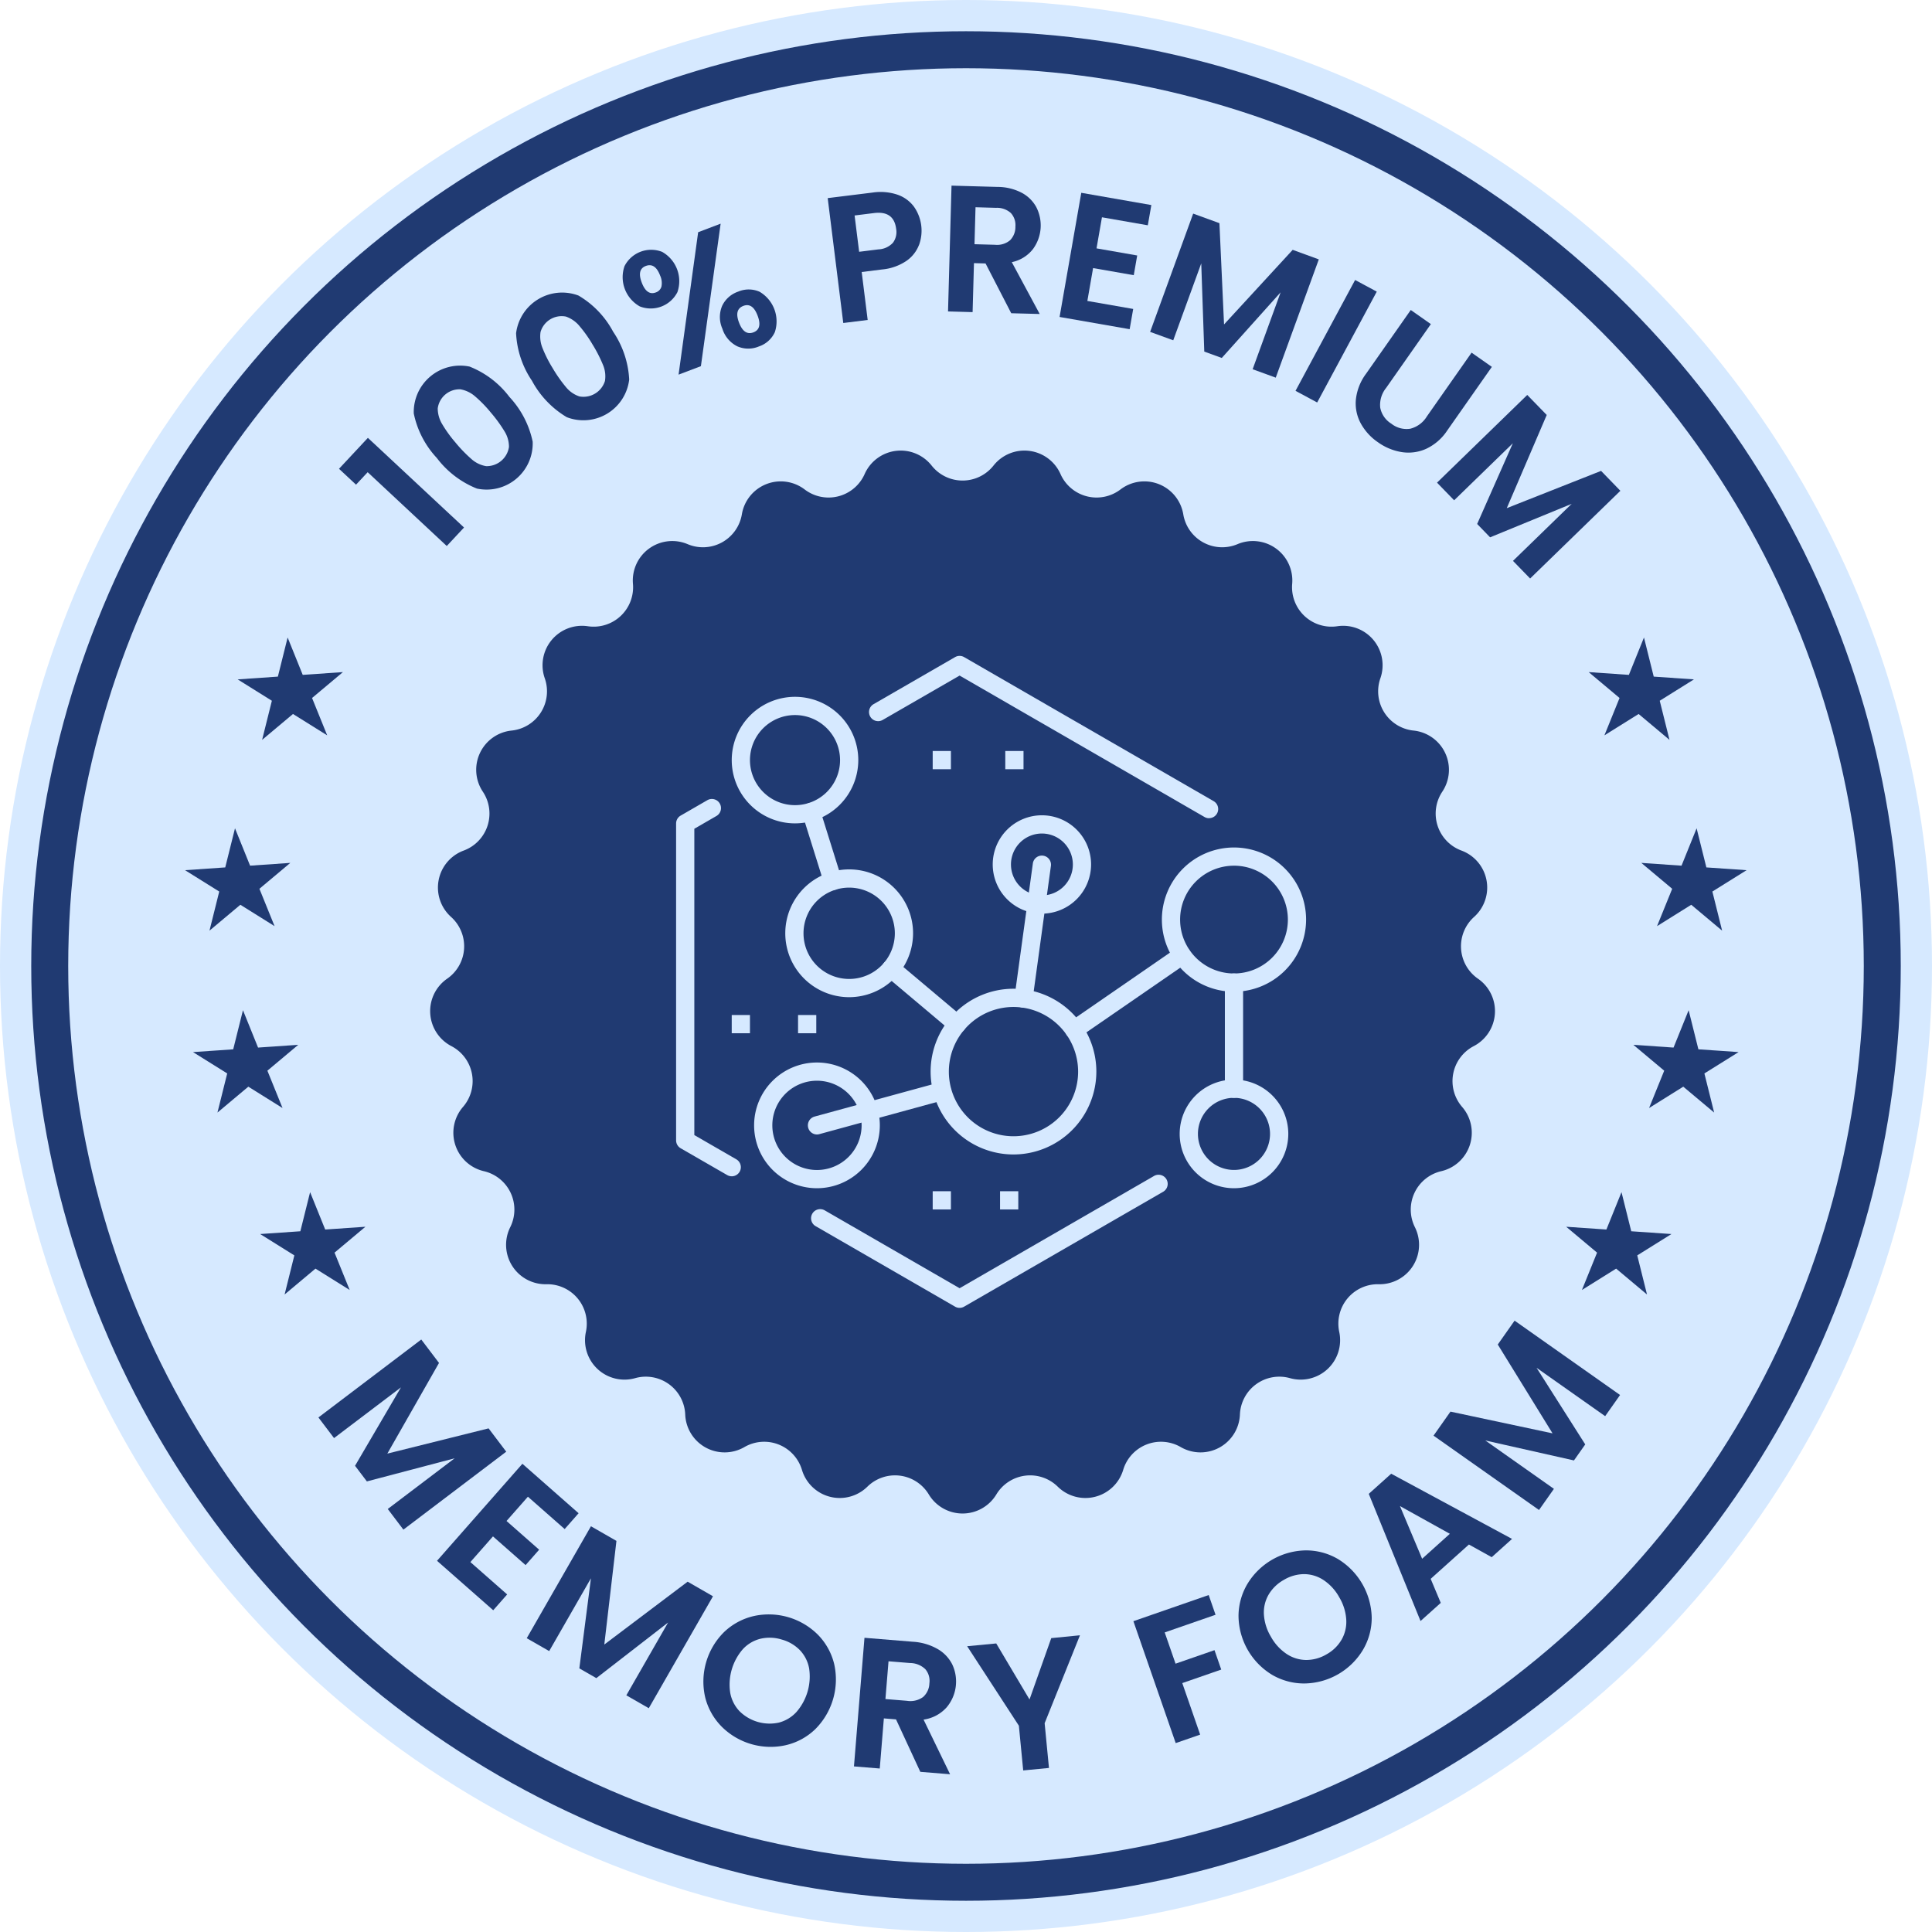 <svg xmlns="http://www.w3.org/2000/svg" width="209" height="209" viewBox="0 0 209 209"><g transform="translate(-1238.154 -479.252)"><circle cx="104.5" cy="104.5" r="104.5" transform="translate(1238.154 479.252)" fill="#d6e9ff"/><circle cx="99.121" cy="99.121" r="99.121" transform="translate(1243.533 484.631)" fill="none" stroke="#203a72" stroke-miterlimit="10" stroke-width="4"/><path d="M1276.667,531.683l-1.84-1.717,3.124-3.348,10.4,9.7-1.867,2-8.556-7.983Z" fill="#203a72"/><path d="M1282.915,523.981a5.021,5.021,0,0,1,6.036-5.073,10.01,10.01,0,0,1,4.31,3.282,10.139,10.139,0,0,1,2.517,4.84,4.99,4.99,0,0,1-6.035,5.074,10.147,10.147,0,0,1-4.336-3.312A10.008,10.008,0,0,1,1282.915,523.981Zm6.638-1.846a3.305,3.305,0,0,0-1.588-.768,2.376,2.376,0,0,0-2.458,2.067,3.316,3.316,0,0,0,.482,1.7,13.756,13.756,0,0,0,1.425,1.975,15.141,15.141,0,0,0,1.731,1.794,3.156,3.156,0,0,0,1.594.775,2.43,2.43,0,0,0,2.474-2.078,3.163,3.163,0,0,0-.49-1.7,15.217,15.217,0,0,0-1.469-2.014A13.742,13.742,0,0,0,1289.553,522.135Z" fill="#203a72"/><path d="M1293.983,515.3a5.022,5.022,0,0,1,6.75-4.076,9.98,9.98,0,0,1,3.749,3.911,10.143,10.143,0,0,1,1.737,5.172,4.99,4.99,0,0,1-6.75,4.076,10.168,10.168,0,0,1-3.77-3.945A10.014,10.014,0,0,1,1293.983,515.3Zm6.845-.795a3.318,3.318,0,0,0-1.449-1.005,2.378,2.378,0,0,0-2.749,1.66,3.3,3.3,0,0,0,.214,1.75,13.632,13.632,0,0,0,1.1,2.173,15.221,15.221,0,0,0,1.431,2.04,3.159,3.159,0,0,0,1.456,1.013,2.431,2.431,0,0,0,2.765-1.669,3.157,3.157,0,0,0-.219-1.76,15.128,15.128,0,0,0-1.14-2.217A13.681,13.681,0,0,0,1300.828,514.508Z" fill="#203a72"/><path d="M1305.713,508.041a3.239,3.239,0,0,1,4.068-1.543,3.635,3.635,0,0,1,1.654,4.358,3.24,3.24,0,0,1-4.069,1.543,3.631,3.631,0,0,1-1.653-4.358Zm1.863,1.776q.544,1.44,1.524,1.07a.937.937,0,0,0,.61-.639,1.928,1.928,0,0,0-.145-1.185q-.54-1.423-1.552-1.039Q1307.035,508.395,1307.576,509.817Zm8.535-6.369-2.135,15.415-2.416.916,2.119-15.407Zm.158,8.9a2.977,2.977,0,0,1,1.739-1.548,2.908,2.908,0,0,1,2.311.011,3.713,3.713,0,0,1,1.657,4.367,2.9,2.9,0,0,1-1.718,1.549,2.949,2.949,0,0,1-2.34-.009,3.163,3.163,0,0,1-1.613-1.892A3.113,3.113,0,0,1,1316.269,512.35Zm1.831,1.8q.546,1.44,1.558,1.057,1-.378.448-1.818-.54-1.422-1.534-1.045Q1317.559,512.725,1318.1,514.147Z" fill="#203a72"/><path d="M1337.564,505.763a3.718,3.718,0,0,1-1.373,1.723,5.588,5.588,0,0,1-2.614.916l-2.207.276.648,5.187-2.64.329-1.685-13.51,4.847-.6a5.756,5.756,0,0,1,2.669.218,3.738,3.738,0,0,1,1.8,1.288,4.5,4.5,0,0,1,.558,4.177Zm-2.816-.248a1.936,1.936,0,0,0,.349-1.508q-.246-1.975-2.4-1.706l-2.095.261.492,3.928,2.092-.261A2.264,2.264,0,0,0,1334.748,505.515Z" fill="#203a72"/><path d="M1347.548,513.137l-2.778-5.385-1.254-.035-.148,5.3-2.658-.075.378-13.609,4.976.139a5.688,5.688,0,0,1,2.606.628,3.827,3.827,0,0,1,1.582,1.547,4.33,4.33,0,0,1-.344,4.537,3.9,3.9,0,0,1-2.3,1.428l3.02,5.607Zm-3.975-7.467,2.222.061a2.177,2.177,0,0,0,1.629-.491,2.033,2.033,0,0,0,.574-1.476,1.929,1.929,0,0,0-.492-1.467,2.231,2.231,0,0,0-1.6-.562l-2.222-.062Z" fill="#203a72"/><path d="M1357.361,502.758l-.587,3.362,4.4.769-.372,2.132-4.4-.769-.62,3.556,4.959.866-.383,2.19-7.58-1.324,2.347-13.431,7.58,1.325-.383,2.19Z" fill="#203a72"/><path d="M1380.82,507.312l-4.658,12.793-2.5-.91,3.028-8.32-6.366,7.1-1.893-.689-.328-9.543-3.03,8.321-2.5-.909,4.656-12.794,2.84,1.033.5,10.956,7.426-8.07Z" fill="#203a72"/><path d="M1387.09,510.8l-6.446,11.992-2.343-1.26,6.446-11.992Z" fill="#203a72"/><path d="M1392.942,514.313l-4.838,6.9a2.924,2.924,0,0,0-.64,2.137,2.61,2.61,0,0,0,1.2,1.733,2.638,2.638,0,0,0,2.055.546,2.936,2.936,0,0,0,1.79-1.328l4.838-6.9,2.193,1.538-4.827,6.883a5.543,5.543,0,0,1-2.284,1.984,4.682,4.682,0,0,1-2.638.353,6.069,6.069,0,0,1-2.58-1.071,5.9,5.9,0,0,1-1.854-2.038,4.522,4.522,0,0,1-.527-2.574,5.687,5.687,0,0,1,1.111-2.807l4.827-6.883Z" fill="#203a72"/><path d="M1413.443,532.345l-9.763,9.489-1.854-1.907,6.351-6.172-8.827,3.624-1.4-1.444,3.861-8.734-6.351,6.172-1.852-1.908,9.761-9.488,2.107,2.166-4.322,10.081,10.2-4.032Z" fill="#203a72"/><path d="M1292.918,636.292l-11.126,8.432-1.691-2.233,7.236-5.483-9.495,2.5-1.28-1.69,4.965-8.48-7.237,5.483-1.69-2.231,11.126-8.432,1.92,2.534-5.591,9.809,10.954-2.731Z" fill="#203a72"/><path d="M1295.262,641.163l-2.312,2.627,3.528,3.106-1.466,1.666-3.529-3.105-2.444,2.777,3.979,3.5-1.507,1.712-6.08-5.35,9.235-10.495,6.081,5.35-1.507,1.712Z" fill="#203a72"/><path d="M1315.283,651.933l-6.944,12.11-2.43-1.394,4.518-7.876-7.762,6.016-1.839-1.055,1.256-9.747-4.518,7.876-2.428-1.392,6.945-12.11,2.758,1.582-1.313,11.213,9.016-6.8Z" fill="#203a72"/><path d="M1316.225,666.037a6.871,6.871,0,0,1-1.786-3.175,7.537,7.537,0,0,1,2.055-7.067,6.876,6.876,0,0,1,3.209-1.723,7.523,7.523,0,0,1,6.923,2.013,6.825,6.825,0,0,1,1.766,3.169,7.6,7.6,0,0,1-2.055,7.067,6.785,6.785,0,0,1-3.2,1.726,7.5,7.5,0,0,1-6.913-2.01Zm6.188-.439a3.915,3.915,0,0,0,1.9-1.147,5.856,5.856,0,0,0,1.371-4.715,3.863,3.863,0,0,0-.992-1.965,4.324,4.324,0,0,0-1.975-1.157,4.385,4.385,0,0,0-2.3-.085,3.842,3.842,0,0,0-1.9,1.124,5.842,5.842,0,0,0-1.37,4.715,3.868,3.868,0,0,0,.995,1.986,4.63,4.63,0,0,0,4.272,1.244Z" fill="#203a72"/><path d="M1337.711,670.925l-2.627-5.673-1.316-.107-.443,5.421-2.791-.227,1.137-13.914,5.223.427a6.1,6.1,0,0,1,2.7.793,3.982,3.982,0,0,1,1.579,1.673,4.34,4.34,0,0,1-.609,4.626,4.1,4.1,0,0,1-2.5,1.331l2.869,5.913Zm-3.773-7.873,2.333.19a2.337,2.337,0,0,0,1.74-.41,2.048,2.048,0,0,0,.682-1.479,1.952,1.952,0,0,0-.437-1.531,2.4,2.4,0,0,0-1.652-.666l-2.332-.19Z" fill="#203a72"/><path d="M1354.982,656.154l-3.821,9.513.468,4.838-2.787.269-.468-4.837-5.595-8.6,3.146-.3,3.6,6.062,2.352-6.638Z" fill="#203a72"/><path d="M1368.908,651.8l.741,2.135-5.5,1.908,1.174,3.382,4.213-1.462.729,2.1-4.214,1.462,1.934,5.574-2.645.918-4.577-13.188Z" fill="#203a72"/><path d="M1379.319,661.366a6.86,6.86,0,0,1-3.524-.919,7.529,7.529,0,0,1-3.661-6.384,6.863,6.863,0,0,1,.986-3.505,7.523,7.523,0,0,1,6.255-3.587,6.813,6.813,0,0,1,3.507.928,7.606,7.606,0,0,1,3.661,6.384,6.789,6.789,0,0,1-.979,3.5,7.5,7.5,0,0,1-6.245,3.582Zm3.979-4.761a3.9,3.9,0,0,0,.49-2.16,5.347,5.347,0,0,0-.755-2.4,5.281,5.281,0,0,0-1.687-1.856,3.845,3.845,0,0,0-2.1-.651,4.32,4.32,0,0,0-2.2.618,4.39,4.39,0,0,0-1.656,1.6,3.843,3.843,0,0,0-.509,2.147,5.276,5.276,0,0,0,.751,2.394,5.334,5.334,0,0,0,1.692,1.866,3.878,3.878,0,0,0,2.121.662,4.317,4.317,0,0,0,2.218-.615A4.248,4.248,0,0,0,1383.3,656.6Z" fill="#203a72"/><path d="M1397.059,646.335l-4.138,3.713,1.092,2.6-2.189,1.962-5.6-13.756,2.426-2.178,13.074,7.052-2.2,1.977Zm-2.062-1.16-5.4-3,2.4,5.7Z" fill="#203a72"/><path d="M1402,622.117l11.41,8.044-1.613,2.288-7.421-5.231,5.266,8.288-1.221,1.733-9.588-2.159,7.421,5.233-1.613,2.288-11.411-8.043,1.833-2.6,11.042,2.352-5.925-9.61Z" fill="#203a72"/><path d="M1345.628,529.619h0a4.266,4.266,0,0,1,7.25.916h0a4.266,4.266,0,0,0,6.487,1.666h0a4.266,4.266,0,0,1,6.794,2.69h0a4.266,4.266,0,0,0,5.869,3.226h0a4.267,4.267,0,0,1,5.912,4.295h0a4.267,4.267,0,0,0,4.882,4.585h0a4.267,4.267,0,0,1,4.658,5.631h0a4.267,4.267,0,0,0,3.589,5.655h0a4.266,4.266,0,0,1,3.111,6.611h0a4.267,4.267,0,0,0,2.07,6.37h0a4.267,4.267,0,0,1,1.369,7.178h0a4.266,4.266,0,0,0,.42,6.684h0a4.266,4.266,0,0,1-.458,7.293h0a4.266,4.266,0,0,0-1.255,6.579h0a4.267,4.267,0,0,1-2.258,6.95h0a4.266,4.266,0,0,0-2.852,6.06h0a4.267,4.267,0,0,1-3.916,6.17h0a4.266,4.266,0,0,0-4.269,5.16h0a4.267,4.267,0,0,1-5.327,5h0a4.266,4.266,0,0,0-5.418,3.936h0a4.267,4.267,0,0,1-6.4,3.521h0a4.266,4.266,0,0,0-6.227,2.465h0a4.267,4.267,0,0,1-7.078,1.818h0a4.266,4.266,0,0,0-6.644.839h0a4.267,4.267,0,0,1-7.308,0h0a4.265,4.265,0,0,0-6.644-.839h0a4.267,4.267,0,0,1-7.078-1.818h0a4.266,4.266,0,0,0-6.227-2.465h0a4.267,4.267,0,0,1-6.4-3.521h0a4.266,4.266,0,0,0-5.418-3.936h0a4.267,4.267,0,0,1-5.327-5h0a4.266,4.266,0,0,0-4.269-5.16h0a4.267,4.267,0,0,1-3.916-6.17h0a4.266,4.266,0,0,0-2.851-6.06h0a4.267,4.267,0,0,1-2.259-6.95h0a4.266,4.266,0,0,0-1.255-6.579h0a4.266,4.266,0,0,1-.458-7.293h0a4.266,4.266,0,0,0,.42-6.684h0a4.267,4.267,0,0,1,1.369-7.178h0a4.267,4.267,0,0,0,2.07-6.37h0a4.266,4.266,0,0,1,3.111-6.611h0a4.266,4.266,0,0,0,3.589-5.655h0a4.267,4.267,0,0,1,4.658-5.631h0a4.266,4.266,0,0,0,4.882-4.585h0a4.267,4.267,0,0,1,5.912-4.295h0a4.266,4.266,0,0,0,5.869-3.226h0a4.266,4.266,0,0,1,6.794-2.69h0a4.267,4.267,0,0,0,6.488-1.666h0a4.265,4.265,0,0,1,7.249-.916h0A4.267,4.267,0,0,0,1345.628,529.619Z" fill="#203a72"/><path d="M1324.157,568.323a6.845,6.845,0,1,1,6.845-6.844A6.852,6.852,0,0,1,1324.157,568.323Zm0-11.717a4.873,4.873,0,1,0,4.873,4.873A4.878,4.878,0,0,0,1324.157,556.606Z" fill="#d6e9ff"/><path d="M1330.016,587.125a6.912,6.912,0,1,1,6.912-6.912A6.92,6.92,0,0,1,1330.016,587.125Zm0-11.852a4.94,4.94,0,1,0,4.94,4.94A4.945,4.945,0,0,0,1330.016,575.273Z" fill="#d6e9ff"/><path d="M1347.792,604.14a8.964,8.964,0,1,1,8.963-8.964A8.973,8.973,0,0,1,1347.792,604.14Zm0-15.955a6.992,6.992,0,1,0,6.991,6.991A7,7,0,0,0,1347.792,588.185Z" fill="#d6e9ff"/><path d="M1371.644,586.532a7.8,7.8,0,1,1,7.8-7.8A7.81,7.81,0,0,1,1371.644,586.532Zm0-13.63a5.829,5.829,0,1,0,5.83,5.83A5.836,5.836,0,0,0,1371.644,572.9Z" fill="#d6e9ff"/><path d="M1371.644,607.792a5.875,5.875,0,1,1,5.875-5.875A5.882,5.882,0,0,1,1371.644,607.792Zm0-9.778a3.9,3.9,0,1,0,3.9,3.9A3.908,3.908,0,0,0,1371.644,598.014Z" fill="#d6e9ff"/><path d="M1354.359,591.635a.986.986,0,0,1-.56-1.8l11.676-8.049a.986.986,0,0,1,1.119,1.623l-11.677,8.05A.975.975,0,0,1,1354.359,591.635Z" fill="#d6e9ff"/><path d="M1341.69,591.026a.98.98,0,0,1-.635-.232l-7.141-6.011a.986.986,0,1,1,1.27-1.509l7.141,6.012a.986.986,0,0,1-.635,1.74Z" fill="#d6e9ff"/><path d="M1328.246,575.542a.987.987,0,0,1-.941-.692l-2.34-7.484a.986.986,0,0,1,1.882-.588l2.341,7.484a.986.986,0,0,1-.647,1.235A1.008,1.008,0,0,1,1328.246,575.542Z" fill="#d6e9ff"/><path d="M1350.866,578.088a5.32,5.32,0,1,1,5.319-5.32A5.326,5.326,0,0,1,1350.866,578.088Zm0-8.667a3.348,3.348,0,1,0,3.348,3.347A3.352,3.352,0,0,0,1350.866,569.421Z" fill="#d6e9ff"/><path d="M1326.532,607.792a6.8,6.8,0,1,1,6.8-6.8A6.809,6.809,0,0,1,1326.532,607.792Zm0-11.63a4.829,4.829,0,1,0,4.829,4.829A4.835,4.835,0,0,0,1326.532,596.162Z" fill="#d6e9ff"/><path d="M1326.531,601.978a.987.987,0,0,1-.259-1.938l13.566-3.71a.986.986,0,0,1,.52,1.9l-13.566,3.71A.978.978,0,0,1,1326.531,601.978Z" fill="#d6e9ff"/><path d="M1348.877,588.261a1.025,1.025,0,0,1-.135-.009.986.986,0,0,1-.843-1.111l1.991-14.507a.986.986,0,0,1,1.953.268l-1.991,14.507A.985.985,0,0,1,1348.877,588.261Z" fill="#d6e9ff"/><path d="M1371.644,598.014a.985.985,0,0,1-.986-.986V585.546a.986.986,0,0,1,1.972,0v11.482A.985.985,0,0,1,1371.644,598.014Z" fill="#d6e9ff"/><path d="M1317.31,606.5a.98.98,0,0,1-.492-.132l-5.032-2.9a.986.986,0,0,1-.493-.854V568.336a.986.986,0,0,1,.493-.854l2.885-1.666a.986.986,0,0,1,.986,1.708l-2.392,1.381v33.137l4.539,2.62a.986.986,0,0,1-.494,1.84Z" fill="#d6e9ff"/><path d="M1368.948,567.766a.974.974,0,0,1-.492-.132l-26.494-15.3-8.32,4.8a.986.986,0,0,1-.986-1.708l8.813-5.088a.987.987,0,0,1,.986,0l26.987,15.581a.986.986,0,0,1-.494,1.84Z" fill="#d6e9ff"/><path d="M1341.962,620.734a.982.982,0,0,1-.493-.132l-15.082-8.707a.986.986,0,1,1,.986-1.708l14.589,8.423,21.058-12.159a.987.987,0,0,1,.986,1.709L1342.455,620.6A.988.988,0,0,1,1341.962,620.734Z" fill="#d6e9ff"/><rect width="1.972" height="1.972" transform="translate(1339.051 560.493)" fill="#d6e9ff"/><rect width="1.972" height="1.972" transform="translate(1346.904 560.493)" fill="#d6e9ff"/><rect width="1.972" height="1.972" transform="translate(1317.311 589.054)" fill="#d6e9ff"/><rect width="1.972" height="1.972" transform="translate(1324.486 589.054)" fill="#d6e9ff"/><rect width="1.972" height="1.972" transform="translate(1339.051 608.117)" fill="#d6e9ff"/><rect width="1.972" height="1.972" transform="translate(1346.338 608.117)" fill="#d6e9ff"/><path d="M1273.549,558.8l-3.7-2.311-3.34,2.8,1.055-4.231-3.7-2.311,4.35-.3,1.055-4.231,1.633,4.043,4.349-.3-3.34,2.8Z" fill="#203a72"/><path d="M1267.856,579.439l-3.7-2.311-3.34,2.8,1.055-4.231-3.7-2.31,4.349-.3,1.055-4.231,1.633,4.043,4.349-.3-3.34,2.8Z" fill="#203a72"/><path d="M1268.718,599.117l-3.7-2.311-3.34,2.8,1.055-4.231-3.7-2.31,4.349-.3,1.055-4.231,1.633,4.043,4.349-.3-3.34,2.8Z" fill="#203a72"/><path d="M1275.981,618.8l-3.7-2.311-3.34,2.8,1.055-4.231-3.7-2.31,4.349-.3,1.055-4.231,1.633,4.043,4.35-.3-3.34,2.8Z" fill="#203a72"/><path d="M1411.716,558.8l3.7-2.311,3.34,2.8-1.055-4.231,3.7-2.311-4.35-.3-1.055-4.231-1.633,4.043-4.349-.3,3.34,2.8Z" fill="#203a72"/><path d="M1417.41,579.439l3.7-2.311,3.34,2.8-1.055-4.231,3.7-2.31-4.349-.3-1.055-4.231-1.633,4.043-4.349-.3,3.34,2.8Z" fill="#203a72"/><path d="M1416.547,599.117l3.7-2.311,3.34,2.8-1.055-4.231,3.7-2.31-4.349-.3-1.055-4.231-1.633,4.043-4.349-.3,3.34,2.8Z" fill="#203a72"/><path d="M1409.284,618.8l3.7-2.311,3.34,2.8-1.055-4.231,3.7-2.31-4.349-.3-1.055-4.231-1.633,4.043-4.35-.3,3.34,2.8Z" fill="#203a72"/></g></svg>